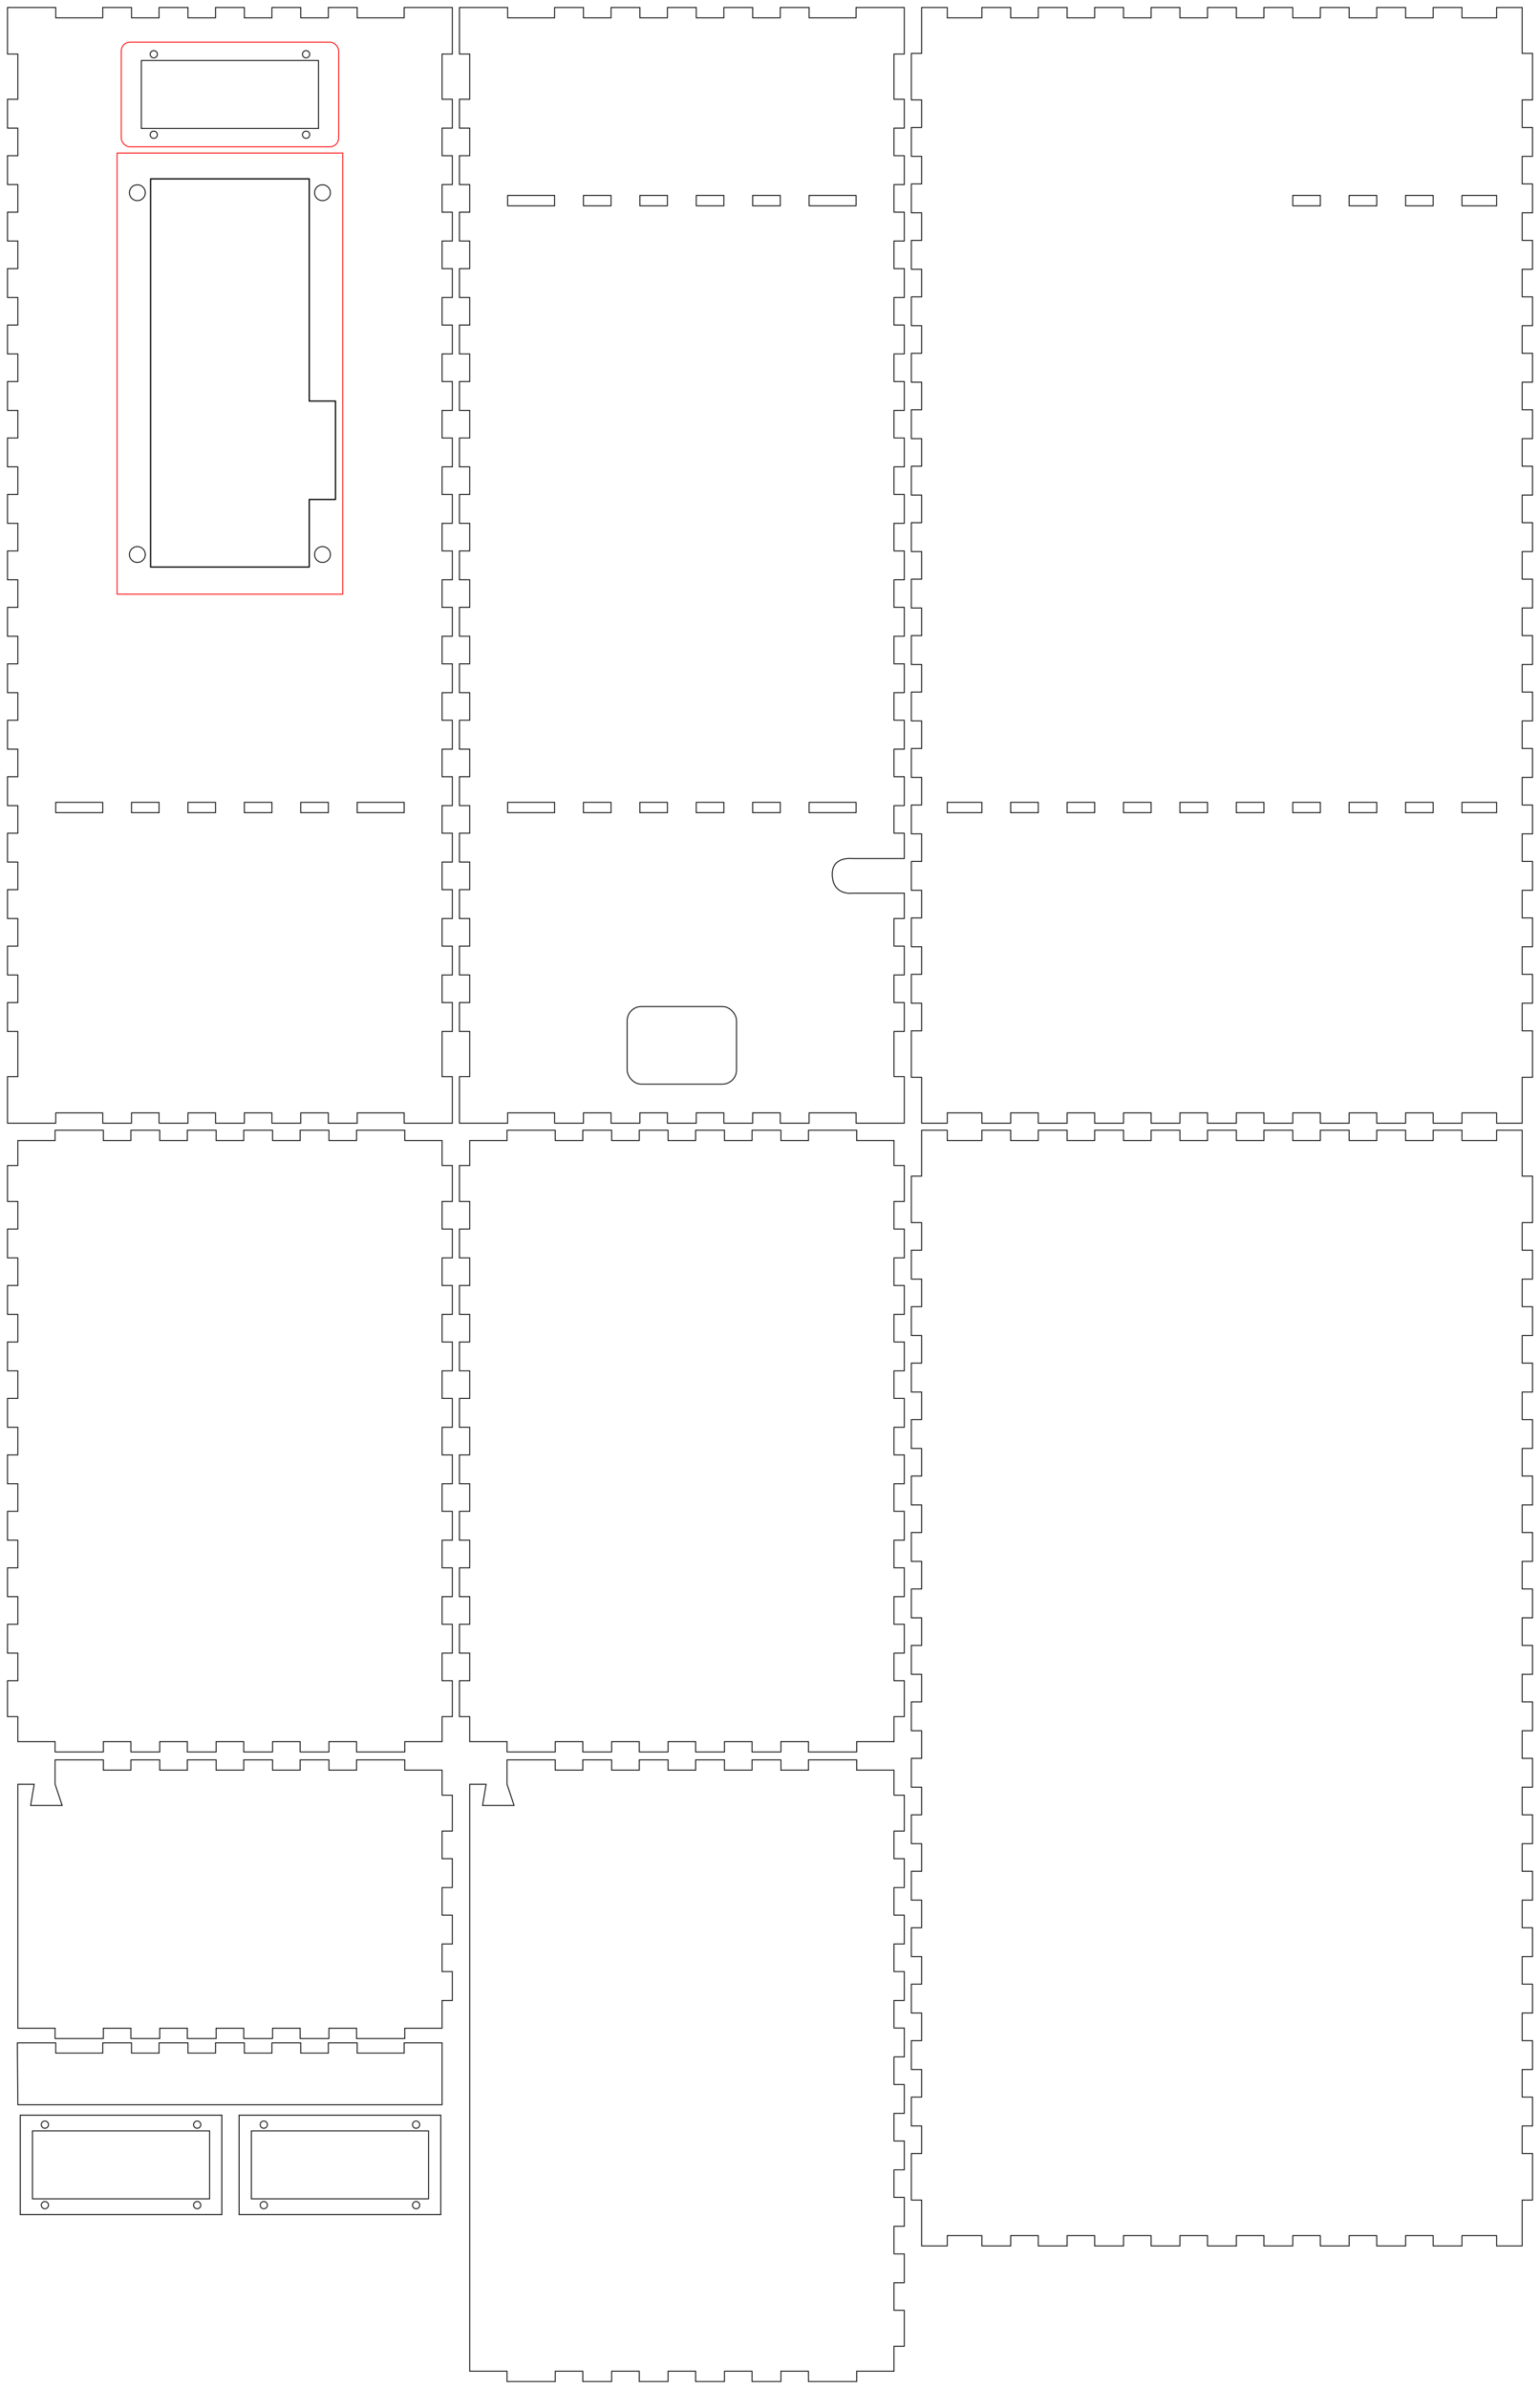 <?xml version="1.0" encoding="UTF-8" standalone="no"?>
<svg
   xmlns:dc="http://purl.org/dc/elements/1.1/"
   xmlns:cc="http://creativecommons.org/ns#"
   xmlns:rdf="http://www.w3.org/1999/02/22-rdf-syntax-ns#"
   xmlns:svg="http://www.w3.org/2000/svg"
   xmlns="http://www.w3.org/2000/svg"
   xmlns:sodipodi="http://sodipodi.sourceforge.net/DTD/sodipodi-0.dtd"
   xmlns:inkscape="http://www.inkscape.org/namespaces/inkscape"
   version="1.1"
   width="436.794mm"
   height="677.048mm"
   viewBox="0 0 1547.697 2398.991"
   id="svg2"
   inkscape:version="0.91 r13725"
   sodipodi:docname="CoinRelayBox.svg">
  <defs
     id="defs30">
    <style
       id="style6">.a,.b{fill:none;}.a{stroke:#a52aff;stroke-miterlimit:10;stroke-width:0.5px;}.b{stroke:#000;stroke-linecap:round;stroke-linejoin:round;}</style>
  </defs>
  <sodipodi:namedview
     pagecolor="#ffffff"
     bordercolor="#666666"
     borderopacity="1"
     objecttolerance="10"
     gridtolerance="10"
     guidetolerance="10"
     inkscape:pageopacity="0"
     inkscape:pageshadow="2"
     inkscape:window-width="1882"
     inkscape:window-height="1028"
     id="namedview28"
     showgrid="false"
     inkscape:zoom="0.99140625"
     inkscape:cx="1249.6824"
     inkscape:cy="1253.377"
     inkscape:window-x="0"
     inkscape:window-y="0"
     inkscape:window-maximized="0"
     inkscape:current-layer="svg2"
     fit-margin-top="2"
     fit-margin-left="2"
     fit-margin-right="2"
     fit-margin-bottom="2"
     inkscape:document-units="mm" />
  <!-- Front-->
  <g
     transform="translate(7.537,7.537)"
     id="g4">
    <polygon
       style="fill:none;stroke:#000000;stroke-width:0.9"
       points="95.669,0 124.654,0 124.654,10.346 152.362,10.346 152.362,0 181.347,0 181.347,10.346 209.055,10.346 209.055,0 238.04,0 238.04,10.346 265.748,10.346 265.748,0 294.733,0 294.733,10.346 322.441,10.346 322.441,0 351.425,0 351.425,10.346 398.622,10.346 398.622,0 447.095,0 447.095,46.701 436.748,46.701 436.748,92.126 447.095,92.126 447.095,121.11 436.748,121.11 436.748,148.819 447.095,148.819 447.095,177.803 436.748,177.803 436.748,205.512 447.095,205.512 447.095,234.496 436.748,234.496 436.748,262.205 447.095,262.205 447.095,291.189 436.748,291.189 436.748,318.898 447.095,318.898 447.095,347.882 436.748,347.882 436.748,375.591 447.095,375.591 447.095,404.575 436.748,404.575 436.748,432.284 447.095,432.284 447.095,461.268 436.748,461.268 436.748,488.977 447.095,488.977 447.095,517.961 436.748,517.961 436.748,545.67 447.095,545.67 447.095,574.654 436.748,574.654 436.748,602.363 447.095,602.363 447.095,631.347 436.748,631.347 436.748,659.056 447.095,659.056 447.095,688.04 436.748,688.04 436.748,715.749 447.095,715.749 447.095,744.733 436.748,744.733 436.748,772.442 447.095,772.442 447.095,801.426 436.748,801.426 436.748,829.135 447.095,829.135 447.095,858.119 436.748,858.119 436.748,885.827 447.095,885.827 447.095,914.812 436.748,914.812 436.748,942.52 447.095,942.52 447.095,971.505 436.748,971.505 436.748,999.213 447.095,999.213 447.095,1028.198 436.748,1028.198 436.748,1073.623 447.095,1073.623 447.095,1120.324 398.622,1120.324 398.622,1109.977 351.425,1109.977 351.425,1120.324 322.441,1120.324 322.441,1109.977 294.733,1109.977 294.733,1120.324 265.748,1120.324 265.748,1109.977 238.04,1109.977 238.04,1120.324 209.055,1120.324 209.055,1109.977 181.347,1109.977 181.347,1120.324 152.362,1120.324 152.362,1109.977 124.654,1109.977 124.654,1120.324 95.669,1120.324 95.669,1109.977 48.472,1109.977 48.472,1120.324 0,1120.324 0,1073.623 10.346,1073.623 10.346,1028.198 0,1028.198 0,999.213 10.346,999.213 10.346,971.505 0,971.505 0,942.52 10.346,942.52 10.346,914.812 0,914.812 0,885.827 10.346,885.827 10.346,858.119 0,858.119 0,829.135 10.346,829.135 10.346,801.426 0,801.426 0,772.442 10.346,772.442 10.346,744.733 0,744.733 0,715.749 10.346,715.749 10.346,688.04 0,688.04 0,659.056 10.346,659.056 10.346,631.347 0,631.347 0,602.363 10.346,602.363 10.346,574.654 0,574.654 0,545.67 10.346,545.67 10.346,517.961 0,517.961 0,488.977 10.346,488.977 10.346,461.268 0,461.268 0,432.284 10.346,432.284 10.346,404.575 0,404.575 0,375.591 10.346,375.591 10.346,347.882 0,347.882 0,318.898 10.346,318.898 10.346,291.189 0,291.189 0,262.205 10.346,262.205 10.346,234.496 0,234.496 0,205.512 10.346,205.512 10.346,177.803 0,177.803 0,148.819 10.346,148.819 10.346,121.11 0,121.11 0,92.126 10.346,92.126 10.346,46.701 0,46.701 0,0 48.472,0 48.472,10.346 95.669,10.346 "
       id="polygon6" />
  </g>
  <!-- Back-->
  <g
     transform="translate(461.718,7.537)"
     id="g8">
    <path
       style="fill:none;stroke:#000000;stroke-width:0.9"
       d="m 0,0 48.472,0 0,10.346 47.197,0 0,-10.346 28.984,0 0,10.346 27.709,0 0,-10.346 28.984,0 0,10.346 27.709,0 0,-10.346 28.984,0 0,10.346 27.709,0 0,-10.346 28.984,0 0,10.346 27.709,0 0,-10.346 28.984,0 0,10.346 47.197,0 0,-10.346 48.472,0 0,46.701 -10.346,0 0,45.425 10.346,0 0,28.984 -10.346,0 0,27.709 10.346,0 0,28.984 -10.346,0 0,27.709 10.346,0 0,28.984 -10.346,0 0,27.709 10.346,0 0,28.984 -10.346,0 0,27.709 10.346,0 0,28.984 -10.346,0 0,27.709 10.346,0 0,28.984 -10.346,0 0,27.709 10.346,0 0,28.984 -10.346,0 0,27.709 10.346,0 0,28.984 -10.346,0 0,27.709 10.346,0 0,28.984 -10.346,0 0,27.709 10.346,0 0,28.984 -10.346,0 0,27.709 10.346,0 0,28.984 -10.346,0 0,27.709 10.346,0 0,28.984 -10.346,0 0,27.709 10.346,0 0,28.984 -10.346,0 0,27.709 10.346,0 0,25.441 -52.347,0 c 0,0 -21.25,-2.688 -20,17.398 1.25,20.086 20,17.398 20,17.398 l 52.347,0 0,25.441 -10.346,0 0,27.709 10.346,0 0,28.984 -10.346,0 0,27.709 10.346,0 0,28.984 -10.346,0 0,45.425 10.346,0 0,46.701 -48.472,0 0,-10.347 -47.197,0 0,10.347 -28.984,0 0,-10.347 -27.709,0 0,10.347 -28.984,0 0,-10.347 -27.709,0 0,10.347 -28.984,0 0,-10.347 -27.709,0 0,10.347 -28.984,0 0,-10.347 -27.709,0 0,10.347 -28.984,0 0,-10.347 -47.197,0 0,10.347 -48.472,0 0,-46.701 10.346,0 0,-45.425 -10.346,0 0,-28.984 10.346,0 0,-27.709 -10.346,0 0,-28.984 10.346,0 0,-27.709 -10.346,0 0,-28.984 10.346,0 0,-27.709 -10.346,0 0,-28.984 10.346,0 0,-27.709 -10.346,0 0,-28.984 10.346,0 0,-27.709 -10.346,0 0,-28.984 10.346,0 0,-27.709 -10.346,0 0,-28.984 10.346,0 0,-27.709 -10.346,0 0,-28.984 10.346,0 0,-27.709 -10.346,0 0,-28.984 10.346,0 0,-27.709 -10.346,0 0,-28.984 10.346,0 0,-27.709 -10.346,0 0,-28.984 10.346,0 0,-27.709 -10.346,0 0,-28.984 10.346,0 0,-27.709 -10.346,0 0,-28.984 10.346,0 0,-27.709 -10.346,0 0,-28.984 10.346,0 0,-27.709 -10.346,0 0,-28.984 10.346,0 0,-27.709 -10.346,0 0,-28.984 10.346,0 0,-27.709 -10.346,0 0,-28.984 10.346,0 0,-45.425 -10.346,0 z"
       id="polygon10"
       inkscape:connector-curvature="0"
       sodipodi:nodetypes="cccccccccccccccccccccccccccccccccccccccccccccccccccccccccccccccccccccccccccccccccccczccccccccccccccccccccccccccccccccccccccccccccccccccccccccccccccccccccccccccccccccccccccccccccccccccccccccccccccccc" />
  </g>
  <!-- Left-->
  <g
     transform="translate(915.9,7.537)"
     id="g12">
    <polygon
       style="fill:none;stroke:#000000;stroke-width:0.9"
       points="70.866,0 99.85,0 99.85,10.346 127.559,10.346 127.559,0 156.543,0 156.543,10.346 184.252,10.346 184.252,0 213.236,0 213.236,10.346 240.945,10.346 240.945,0 269.929,0 269.929,10.346 297.638,10.346 297.638,0 326.622,0 326.622,10.346 354.331,10.346 354.331,0 383.315,0 383.315,10.346 411.024,10.346 411.024,0 440.008,0 440.008,10.346 467.717,10.346 467.717,0 496.701,0 496.701,10.346 524.41,10.346 524.41,0 553.394,0 553.394,10.346 588.189,10.346 588.189,0 613.914,0 613.914,46.063 624.26,46.063 624.26,92.764 613.914,92.764 613.914,120.473 624.26,120.473 624.26,149.457 613.914,149.457 613.914,177.166 624.26,177.166 624.26,206.15 613.914,206.15 613.914,233.858 624.26,233.858 624.26,262.843 613.914,262.843 613.914,290.551 624.26,290.551 624.26,319.536 613.914,319.536 613.914,347.244 624.26,347.244 624.26,376.229 613.914,376.229 613.914,403.937 624.26,403.937 624.26,432.922 613.914,432.922 613.914,460.63 624.26,460.63 624.26,489.615 613.914,489.615 613.914,517.323 624.26,517.323 624.26,546.308 613.914,546.308 613.914,574.016 624.26,574.016 624.26,603 613.914,603 613.914,630.709 624.26,630.709 624.26,659.693 613.914,659.693 613.914,687.402 624.26,687.402 624.26,716.386 613.914,716.386 613.914,744.095 624.26,744.095 624.26,773.079 613.914,773.079 613.914,800.788 624.26,800.788 624.26,829.772 613.914,829.772 613.914,857.481 624.26,857.481 624.26,886.465 613.914,886.465 613.914,914.174 624.26,914.174 624.26,943.158 613.914,943.158 613.914,970.867 624.26,970.867 624.26,999.851 613.914,999.851 613.914,1027.56 624.26,1027.56 624.26,1074.261 613.914,1074.261 613.914,1120.324 588.189,1120.324 588.189,1109.977 553.394,1109.977 553.394,1120.324 524.41,1120.324 524.41,1109.977 496.701,1109.977 496.701,1120.324 467.717,1120.324 467.717,1109.977 440.008,1109.977 440.008,1120.324 411.024,1120.324 411.024,1109.977 383.315,1109.977 383.315,1120.324 354.331,1120.324 354.331,1109.977 326.622,1109.977 326.622,1120.324 297.638,1120.324 297.638,1109.977 269.929,1109.977 269.929,1120.324 240.945,1120.324 240.945,1109.977 213.236,1109.977 213.236,1120.324 184.252,1120.324 184.252,1109.977 156.543,1109.977 156.543,1120.324 127.559,1120.324 127.559,1109.977 99.85,1109.977 99.85,1120.324 70.866,1120.324 70.866,1109.977 36.071,1109.977 36.071,1120.324 10.346,1120.324 10.346,1074.261 0,1074.261 0,1027.56 10.346,1027.56 10.346,999.851 0,999.851 0,970.867 10.346,970.867 10.346,943.158 0,943.158 0,914.174 10.346,914.174 10.346,886.465 0,886.465 0,857.481 10.346,857.481 10.346,829.772 0,829.772 0,800.788 10.346,800.788 10.346,773.079 0,773.079 0,744.095 10.346,744.095 10.346,716.386 0,716.386 0,687.402 10.346,687.402 10.346,659.693 0,659.693 0,630.709 10.346,630.709 10.346,603 0,603 0,574.016 10.346,574.016 10.346,546.308 0,546.308 0,517.323 10.346,517.323 10.346,489.615 0,489.615 0,460.63 10.346,460.63 10.346,432.922 0,432.922 0,403.937 10.346,403.937 10.346,376.229 0,376.229 0,347.244 10.346,347.244 10.346,319.536 0,319.536 0,290.551 10.346,290.551 10.346,262.843 0,262.843 0,233.858 10.346,233.858 10.346,206.15 0,206.15 0,177.166 10.346,177.166 10.346,149.457 0,149.457 0,120.473 10.346,120.473 10.346,92.764 0,92.764 0,46.063 10.346,46.063 10.346,0 36.071,0 36.071,10.346 70.866,10.346 "
       id="polygon14" />
  </g>
  <!-- Right-->
  <g
     transform="translate(915.9,1134.947)"
     id="g16">
    <polygon
       style="fill:none;stroke:#000000;stroke-width:0.9"
       points="99.85,0 99.85,10.346 127.559,10.346 127.559,0 156.543,0 156.543,10.346 184.252,10.346 184.252,0 213.236,0 213.236,10.346 240.945,10.346 240.945,0 269.929,0 269.929,10.346 297.638,10.346 297.638,0 326.622,0 326.622,10.346 354.331,10.346 354.331,0 383.315,0 383.315,10.346 411.024,10.346 411.024,0 440.008,0 440.008,10.346 467.717,10.346 467.717,0 496.701,0 496.701,10.346 524.41,10.346 524.41,0 553.394,0 553.394,10.346 588.189,10.346 588.189,0 613.914,0 613.914,46.063 624.26,46.063 624.26,92.764 613.914,92.764 613.914,120.473 624.26,120.473 624.26,149.457 613.914,149.457 613.914,177.166 624.26,177.166 624.26,206.15 613.914,206.15 613.914,233.858 624.26,233.858 624.26,262.843 613.914,262.843 613.914,290.551 624.26,290.551 624.26,319.536 613.914,319.536 613.914,347.244 624.26,347.244 624.26,376.229 613.914,376.229 613.914,403.937 624.26,403.937 624.26,432.922 613.914,432.922 613.914,460.63 624.26,460.63 624.26,489.615 613.914,489.615 613.914,517.323 624.26,517.323 624.26,546.308 613.914,546.308 613.914,574.016 624.26,574.016 624.26,603 613.914,603 613.914,630.709 624.26,630.709 624.26,659.693 613.914,659.693 613.914,687.402 624.26,687.402 624.26,716.386 613.914,716.386 613.914,744.095 624.26,744.095 624.26,773.079 613.914,773.079 613.914,800.788 624.26,800.788 624.26,829.772 613.914,829.772 613.914,857.481 624.26,857.481 624.26,886.465 613.914,886.465 613.914,914.174 624.26,914.174 624.26,943.158 613.914,943.158 613.914,970.867 624.26,970.867 624.26,999.851 613.914,999.851 613.914,1027.56 624.26,1027.56 624.26,1074.261 613.914,1074.261 613.914,1120.324 588.189,1120.324 588.189,1109.977 553.394,1109.977 553.394,1120.324 524.41,1120.324 524.41,1109.977 496.701,1109.977 496.701,1120.324 467.717,1120.324 467.717,1109.977 440.008,1109.977 440.008,1120.324 411.024,1120.324 411.024,1109.977 383.315,1109.977 383.315,1120.324 354.331,1120.324 354.331,1109.977 326.622,1109.977 326.622,1120.324 297.638,1120.324 297.638,1109.977 269.929,1109.977 269.929,1120.324 240.945,1120.324 240.945,1109.977 213.236,1109.977 213.236,1120.324 184.252,1120.324 184.252,1109.977 156.543,1109.977 156.543,1120.324 127.559,1120.324 127.559,1109.977 99.85,1109.977 99.85,1120.324 70.866,1120.324 70.866,1109.977 36.071,1109.977 36.071,1120.324 10.346,1120.324 10.346,1074.261 0,1074.261 0,1027.56 10.346,1027.56 10.346,999.851 0,999.851 0,970.867 10.346,970.867 10.346,943.158 0,943.158 0,914.174 10.346,914.174 10.346,886.465 0,886.465 0,857.481 10.346,857.481 10.346,829.772 0,829.772 0,800.788 10.346,800.788 10.346,773.079 0,773.079 0,744.095 10.346,744.095 10.346,716.386 0,716.386 0,687.402 10.346,687.402 10.346,659.693 0,659.693 0,630.709 10.346,630.709 10.346,603 0,603 0,574.016 10.346,574.016 10.346,546.308 0,546.308 0,517.323 10.346,517.323 10.346,489.615 0,489.615 0,460.63 10.346,460.63 10.346,432.922 0,432.922 0,403.937 10.346,403.937 10.346,376.229 0,376.229 0,347.244 10.346,347.244 10.346,319.536 0,319.536 0,290.551 10.346,290.551 10.346,262.843 0,262.843 0,233.858 10.346,233.858 10.346,206.15 0,206.15 0,177.166 10.346,177.166 10.346,149.457 0,149.457 0,120.473 10.346,120.473 10.346,92.764 0,92.764 0,46.063 10.346,46.063 10.346,0 36.071,0 36.071,10.346 70.866,10.346 70.866,0 "
       id="polygon18" />
  </g>
  <!-- Top-->
  <g
     transform="translate(7.537,1134.947)"
     id="g20">
    <polygon
       style="fill:none;stroke:#000000;stroke-width:0.9"
       points="124.016,10.346 124.016,0 153,0 153,10.346 180.709,10.346 180.709,0 209.693,0 209.693,10.346 237.402,10.346 237.402,0 266.386,0 266.386,10.346 294.095,10.346 294.095,0 323.079,0 323.079,10.346 350.788,10.346 350.788,0 399.26,0 399.26,10.346 436.748,10.346 436.748,35.433 447.095,35.433 447.095,71.504 436.748,71.504 436.748,99.213 447.095,99.213 447.095,128.197 436.748,128.197 436.748,155.906 447.095,155.906 447.095,184.89 436.748,184.89 436.748,212.599 447.095,212.599 447.095,241.583 436.748,241.583 436.748,269.292 447.095,269.292 447.095,298.276 436.748,298.276 436.748,325.985 447.095,325.985 447.095,354.969 436.748,354.969 436.748,382.677 447.095,382.677 447.095,411.662 436.748,411.662 436.748,439.37 447.095,439.37 447.095,468.355 436.748,468.355 436.748,496.063 447.095,496.063 447.095,525.048 436.748,525.048 436.748,552.756 447.095,552.756 447.095,588.827 436.748,588.827 436.748,613.914 399.26,613.914 399.26,624.26 350.788,624.26 350.788,613.914 323.079,613.914 323.079,624.26 294.095,624.26 294.095,613.914 266.386,613.914 266.386,624.26 237.402,624.26 237.402,613.914 209.693,613.914 209.693,624.26 180.709,624.26 180.709,613.914 153,613.914 153,624.26 124.016,624.26 124.016,613.914 96.307,613.914 96.307,624.26 47.835,624.26 47.835,613.914 10.346,613.914 10.346,588.827 0,588.827 0,552.756 10.346,552.756 10.346,525.048 0,525.048 0,496.063 10.346,496.063 10.346,468.355 0,468.355 0,439.37 10.346,439.37 10.346,411.662 0,411.662 0,382.677 10.346,382.677 10.346,354.969 0,354.969 0,325.985 10.346,325.985 10.346,298.276 0,298.276 0,269.292 10.346,269.292 10.346,241.583 0,241.583 0,212.599 10.346,212.599 10.346,184.89 0,184.89 0,155.906 10.346,155.906 10.346,128.197 0,128.197 0,99.213 10.346,99.213 10.346,71.504 0,71.504 0,35.433 10.346,35.433 10.346,10.346 47.835,10.346 47.835,0 96.307,0 96.307,10.346 "
       id="polygon22" />
  </g>
  <!-- Bottom-->
  <g
     transform="translate(461.718,1134.947)"
     id="g24">
    <polygon
       style="fill:none;stroke:#000000;stroke-width:0.9"
       points="96.307,10.346 124.016,10.346 124.016,0 153,0 153,10.346 180.709,10.346 180.709,0 209.693,0 209.693,10.346 237.402,10.346 237.402,0 266.386,0 266.386,10.346 294.095,10.346 294.095,0 323.079,0 323.079,10.346 350.788,10.346 350.788,0 399.26,0 399.26,10.346 436.748,10.346 436.748,35.433 447.095,35.433 447.095,71.504 436.748,71.504 436.748,99.213 447.095,99.213 447.095,128.197 436.748,128.197 436.748,155.906 447.095,155.906 447.095,184.89 436.748,184.89 436.748,212.599 447.095,212.599 447.095,241.583 436.748,241.583 436.748,269.292 447.095,269.292 447.095,298.276 436.748,298.276 436.748,325.985 447.095,325.985 447.095,354.969 436.748,354.969 436.748,382.677 447.095,382.677 447.095,411.662 436.748,411.662 436.748,439.37 447.095,439.37 447.095,468.355 436.748,468.355 436.748,496.063 447.095,496.063 447.095,525.048 436.748,525.048 436.748,552.756 447.095,552.756 447.095,588.827 436.748,588.827 436.748,613.914 399.26,613.914 399.26,624.26 350.788,624.26 350.788,613.914 323.079,613.914 323.079,624.26 294.095,624.26 294.095,613.914 266.386,613.914 266.386,624.26 237.402,624.26 237.402,613.914 209.693,613.914 209.693,624.26 180.709,624.26 180.709,613.914 153,613.914 153,624.26 124.016,624.26 124.016,613.914 96.307,613.914 96.307,624.26 47.835,624.26 47.835,613.914 10.346,613.914 10.346,588.827 0,588.827 0,552.756 10.346,552.756 10.346,525.048 0,525.048 0,496.063 10.346,496.063 10.346,468.355 0,468.355 0,439.37 10.346,439.37 10.346,411.662 0,411.662 0,382.677 10.346,382.677 10.346,354.969 0,354.969 0,325.985 10.346,325.985 10.346,298.276 0,298.276 0,269.292 10.346,269.292 10.346,241.583 0,241.583 0,212.599 10.346,212.599 10.346,184.89 0,184.89 0,155.906 10.346,155.906 10.346,128.197 0,128.197 0,99.213 10.346,99.213 10.346,71.504 0,71.504 0,35.433 10.346,35.433 10.346,10.346 47.835,10.346 47.835,0 96.307,0 "
       id="polygon26" />
  </g>
  <g
     id="g4548"
     transform="translate(-1689.878,53.037)">
    <rect
       y="2070.926"
       x="1930.231"
       height="99.845"
       width="202.601"
       id="rect4386"
       style="opacity:1;fill:none;fill-opacity:1;stroke:#000000;stroke-width:0.934;stroke-miterlimit:4;stroke-dasharray:none;stroke-opacity:1" />
    <rect
       style="opacity:1;fill:none;fill-opacity:1;stroke:#000000;stroke-width:0.9;stroke-miterlimit:4;stroke-dasharray:none;stroke-opacity:1"
       id="rect4380"
       width="178.051"
       height="68.209"
       x="1942.506"
       y="2086.744" />
    <ellipse
       style="opacity:1;fill:none;fill-opacity:1;stroke:#000000;stroke-width:0.9;stroke-miterlimit:4;stroke-dasharray:none;stroke-opacity:1"
       id="ellipse4382"
       cx="1955.001"
       cy="2080.436"
       rx="3.636"
       ry="3.636" />
    <ellipse
       ry="3.636"
       rx="3.636"
       cy="2080.436"
       cx="2108.064"
       id="ellipse4384"
       style="opacity:1;fill:none;fill-opacity:1;stroke:#000000;stroke-width:0.9;stroke-miterlimit:4;stroke-dasharray:none;stroke-opacity:1" />
    <ellipse
       ry="3.636"
       rx="3.636"
       cy="2161.26"
       cx="1955.001"
       id="ellipse4388"
       style="opacity:1;fill:none;fill-opacity:1;stroke:#000000;stroke-width:0.9;stroke-miterlimit:4;stroke-dasharray:none;stroke-opacity:1" />
    <ellipse
       style="opacity:1;fill:none;fill-opacity:1;stroke:#000000;stroke-width:0.9;stroke-miterlimit:4;stroke-dasharray:none;stroke-opacity:1"
       id="ellipse4390"
       cx="2108.064"
       cy="2161.26"
       rx="3.636"
       ry="3.636" />
  </g>
  <g
     id="g4455"
     transform="translate(-1800.448,-14.963)">
    <rect
       style="opacity:1;fill:none;fill-opacity:1;stroke:#000000;stroke-width:0.9;stroke-miterlimit:4;stroke-dasharray:none;stroke-opacity:1"
       id="rect4457"
       width="178.051"
       height="68.209"
       x="1942.506"
       y="75.742" />
    <g
       id="g4459"
       transform="translate(1816.273,25.414)"
       style="stroke-width:0.9;stroke-miterlimit:4;stroke-dasharray:none">
      <circle
         class="b"
         cx="308.284"
         cy="183.061"
         r="7.975"
         id="circle4461"
         style="fill:none;stroke:#000000;stroke-width:0.9;stroke-linecap:round;stroke-linejoin:round;stroke-miterlimit:4;stroke-dasharray:none" />
      <circle
         class="b"
         cx="122.234"
         cy="183.061"
         r="7.975"
         id="circle4463"
         style="fill:none;stroke:#000000;stroke-width:0.9;stroke-linecap:round;stroke-linejoin:round;stroke-miterlimit:4;stroke-dasharray:none" />
      <circle
         class="b"
         cx="122.234"
         cy="546.374"
         r="7.975"
         id="circle4465"
         style="fill:none;stroke:#000000;stroke-width:0.9;stroke-linecap:round;stroke-linejoin:round;stroke-miterlimit:4;stroke-dasharray:none" />
      <circle
         class="b"
         cx="308.284"
         cy="546.374"
         r="7.975"
         id="circle4467"
         style="fill:none;stroke:#000000;stroke-width:0.9;stroke-linecap:round;stroke-linejoin:round;stroke-miterlimit:4;stroke-dasharray:none" />
    </g>
    <polygon
       transform="matrix(1.25,0,0,1.25,1632.169,121.276)"
       style="fill:none;stroke:#000000;stroke-linecap:round;stroke-linejoin:round"
       id="polygon4469"
       points="404.35,237.14 383.27,237.14 383.27,58.66 255.71,58.66 255.71,370.47 383.27,370.47 383.27,316.2 383.27,316.2 404.35,316.2 "
       class="b" />
    <rect
       style="opacity:1;fill:none;fill-opacity:1;stroke:#ff0101;stroke-width:0.9;stroke-miterlimit:4;stroke-dasharray:none;stroke-opacity:1"
       id="rect4471"
       width="226.772"
       height="442.913"
       x="1918.146"
       y="168.675" />
    <ellipse
       ry="3.636"
       rx="3.636"
       cy="69.435"
       cx="1955.001"
       id="ellipse4473"
       style="opacity:1;fill:none;fill-opacity:1;stroke:#000000;stroke-width:0.9;stroke-miterlimit:4;stroke-dasharray:none;stroke-opacity:1" />
    <ellipse
       style="opacity:1;fill:none;fill-opacity:1;stroke:#000000;stroke-width:0.9;stroke-miterlimit:4;stroke-dasharray:none;stroke-opacity:1"
       id="ellipse4475"
       cx="2108.064"
       cy="69.435"
       rx="3.636"
       ry="3.636" />
    <ellipse
       style="opacity:1;fill:none;fill-opacity:1;stroke:#000000;stroke-width:0.9;stroke-miterlimit:4;stroke-dasharray:none;stroke-opacity:1"
       id="ellipse4477"
       cx="1955.001"
       cy="150.258"
       rx="3.636"
       ry="3.636" />
    <ellipse
       ry="3.636"
       rx="3.636"
       cy="150.258"
       cx="2108.064"
       id="ellipse4479"
       style="opacity:1;fill:none;fill-opacity:1;stroke:#000000;stroke-width:0.9;stroke-miterlimit:4;stroke-dasharray:none;stroke-opacity:1" />
    <rect
       style="opacity:1;fill:none;fill-opacity:1;stroke:#ff0101;stroke-width:0.9;stroke-miterlimit:4;stroke-dasharray:none;stroke-opacity:1"
       id="rect4481"
       width="218.437"
       height="105.051"
       x="1922.314"
       y="57.321"
       rx="8.737" />
  </g>
  <rect
     rx="14.173"
     y="1010.715"
     x="630.344"
     height="77.953"
     width="109.843"
     id="rect4483"
     style="opacity:1;fill:none;fill-opacity:1;stroke:#000000;stroke-width:0.9;stroke-miterlimit:4;stroke-dasharray:none;stroke-opacity:1" />
  <g
     id="g4485"
     transform="translate(7.537,-304.275)">
    <path
       style="fill:none;stroke:#000000;stroke-width:0.9"
       d="m 398.622,1120.324 0,-10.347 -47.197,0 0,10.347 z m -76.181,0 0,-10.347 -27.709,0 0,10.347 z m -56.693,0 0,-10.347 -27.709,0 0,10.347 z m -56.693,0 0,-10.347 -27.709,0 0,10.347 z m -56.693,0 0,-10.347 -27.709,0 0,10.347 z m -56.693,0 0,-10.347 -47.197,0 0,10.347 z"
       id="polygon4487"
       inkscape:connector-curvature="0"
       sodipodi:nodetypes="cccccccccccccccccccccccccccccc" />
  </g>
  <g
     transform="translate(461.718,-304.275)"
     id="g4490">
    <path
       sodipodi:nodetypes="cccccccccccccccccccccccccccccc"
       inkscape:connector-curvature="0"
       id="path4492"
       d="m 398.622,1120.324 0,-10.347 -47.197,0 0,10.347 z m -76.181,0 0,-10.347 -27.709,0 0,10.347 z m -56.693,0 0,-10.347 -27.709,0 0,10.347 z m -56.693,0 0,-10.347 -27.709,0 0,10.347 z m -56.693,0 0,-10.347 -27.709,0 0,10.347 z m -56.693,0 0,-10.347 -47.197,0 0,10.347 z"
       style="fill:none;stroke:#000000;stroke-width:0.9" />
  </g>
  <g
     id="g4494"
     transform="translate(915.9,-304.275)">
    <path
       style="fill:none;stroke:#000000;stroke-width:0.9"
       d="m 588.189,1120.324 0,-10.347 -34.795,0 0,10.347 z m -63.78,0 0,-10.347 -27.709,0 0,10.347 z m -56.693,0 0,-10.347 -27.709,0 0,10.347 z m -56.693,0 0,-10.347 -27.709,0 0,10.347 z m -56.693,0 0,-10.347 -27.709,0 0,10.347 z m -56.693,0 0,-10.347 -27.709,0 0,10.347 z m -56.693,0 0,-10.347 -27.709,0 0,10.347 z m -56.693,0 0,-10.347 -27.709,0 0,10.347 z m -56.693,0 0,-10.347 -27.709,0 0,10.347 z m -56.693,0 0,-10.347 -34.795,0 0,10.347 z"
       id="polygon4496"
       inkscape:connector-curvature="0"
       sodipodi:nodetypes="cccccccccccccccccccccccccccccccccccccccccccccccccc" />
  </g>
  <g
     id="g4499"
     transform="translate(461.718,-913.692)">
    <path
       style="fill:none;stroke:#000000;stroke-width:0.9"
       d="m 398.622,1120.324 0,-10.347 -47.197,0 0,10.347 z m -76.181,0 0,-10.347 -27.709,0 0,10.347 z m -56.693,0 0,-10.347 -27.709,0 0,10.347 z m -56.693,0 0,-10.347 -27.709,0 0,10.347 z m -56.693,0 0,-10.347 -27.709,0 0,10.347 z m -56.693,0 0,-10.347 -47.197,0 0,10.347 z"
       id="path4501"
       inkscape:connector-curvature="0"
       sodipodi:nodetypes="cccccccccccccccccccccccccccccc" />
  </g>
  <g
     transform="translate(915.9,-913.692)"
     id="g4503">
    <path
       sodipodi:nodetypes="cccccccccccccccccccc"
       inkscape:connector-curvature="0"
       id="path4505"
       d="m 588.189,1120.324 0,-10.347 -34.795,0 0,10.347 z m -63.78,0 0,-10.347 -27.709,0 0,10.347 z m -56.693,0 0,-10.347 -27.709,0 0,10.347 z m -56.693,0 0,-10.347 -27.709,0 0,10.347 z"
       style="fill:none;stroke:#000000;stroke-width:0.9" />
  </g>
  <g
     id="g4511"
     transform="translate(461.718,1767.194)">
    <path
       style="fill:none;stroke:#000000;stroke-width:0.9"
       d="m 96.307,10.346 27.709,0 0,-10.346 28.984,0 0,10.346 27.709,0 0,-10.346 28.984,0 0,10.346 27.709,0 0,-10.346 28.984,0 0,10.346 27.709,0 0,-10.346 28.984,0 0,10.346 27.709,0 0,-10.346 48.472,0 0,10.346 37.488,0 0,25.087 10.346,0 0,36.071 -10.346,0 0,27.709 10.346,0 0,28.984 -10.346,0 0,27.709 10.346,0 0,28.984 -10.346,0 0,27.709 10.346,0 0,28.984 -10.346,0 0,27.709 10.346,0 0,28.984 -10.346,0 0,27.709 10.346,0 0,28.984 -10.346,0 0,27.709 10.346,0 0,28.984 -10.346,0 0,27.709 10.346,0 0,28.984 -10.346,0 0,27.709 10.346,0 0,28.984 -10.346,0 0,27.709 10.346,0 0,36.071 -10.346,0 0,25.087 -37.488,0 0,10.346 -48.472,0 0,-10.346 -27.709,0 0,10.346 -28.984,0 0,-10.346 -27.709,0 0,10.346 -28.984,0 0,-10.346 -27.709,0 0,10.346 -28.984,0 0,-10.346 -27.709,0 0,10.346 -28.984,0 0,-10.346 -27.709,0 0,10.346 -48.472,0 0,-10.346 -37.488,0 0,-589.394 16.459,0 -3.543,21.26 31.659,0 L 47.835,24.52 47.835,0 96.307,0 Z"
       id="polygon4513"
       inkscape:connector-curvature="0"
       sodipodi:nodetypes="cccccccccccccccccccccccccccccccccccccccccccccccccccccccccccccccccccccccccccccccccccccccccccccccc" />
  </g>
  <g
     transform="translate(7.537,1767.194)"
     id="g4535">
    <path
       sodipodi:nodetypes="cccccccccccccccccccccccccccccccccccccccccccccccccccccccccccccccccccccccc"
       inkscape:connector-curvature="0"
       id="path4537"
       d="m 96.307,10.346 27.709,0 0,-10.346 28.984,0 0,10.346 27.709,0 0,-10.346 28.984,0 0,10.346 27.709,0 0,-10.346 28.984,0 0,10.346 27.709,0 0,-10.346 28.984,0 0,10.346 27.709,0 0,-10.346 48.472,0 0,10.346 37.488,0 0,25.087 10.346,0 0,36.071 -10.346,0 0,27.709 10.346,0 0,28.984 -10.346,0 0,27.709 10.346,0 0,28.984 -10.346,0 0,27.709 10.346,0 0,28.984 -10.346,0 0,27.886 -37.488,0 0,10.346 -48.472,0 0,-10.346 -27.709,0 0,10.346 -28.984,0 0,-10.346 -27.709,0 0,10.346 -28.984,0 0,-10.346 -27.709,0 0,10.346 -28.984,0 0,-10.346 -27.709,0 0,10.346 -28.984,0 0,-10.346 -27.709,0 0,10.346 -48.472,0 0,-10.346 -37.488,0 0,-244.949 16.459,0 -3.543,21.26 31.659,0 L 47.835,24.52 47.835,0 96.307,0 Z"
       style="fill:none;stroke:#000000;stroke-width:0.9" />
  </g>
  <g
     id="g4543"
     transform="translate(7.537,1271.131)">
    <path
       style="fill:none;stroke:#000000;stroke-width:0.9"
       d="m 436.748,842.324 1e-5,-62.126 -38.126,0 0,10.347 -47.197,0 0,-10.347 -28.984,0 0,10.347 -27.709,0 0,-10.347 -28.984,0 0,10.347 -27.709,0 0,-10.347 -28.984,0 0,10.347 -27.709,0 0,-10.347 -28.984,0 0,10.347 -27.709,0 0,-10.347 -28.984,0 0,10.347 -47.197,0 0,-10.347 -38.576,0 0.45,62.126 z"
       id="polygon4545"
       inkscape:connector-curvature="0"
       sodipodi:nodetypes="ccccccccccccccccccccccccccccc" />
  </g>
  <g
     transform="translate(-1909.878,53.037)"
     id="g4556">
    <rect
       style="opacity:1;fill:none;fill-opacity:1;stroke:#000000;stroke-width:0.934;stroke-miterlimit:4;stroke-dasharray:none;stroke-opacity:1"
       id="rect4558"
       width="202.601"
       height="99.845"
       x="1930.231"
       y="2070.926" />
    <rect
       y="2086.744"
       x="1942.506"
       height="68.209"
       width="178.051"
       id="rect4560"
       style="opacity:1;fill:none;fill-opacity:1;stroke:#000000;stroke-width:0.9;stroke-miterlimit:4;stroke-dasharray:none;stroke-opacity:1" />
    <ellipse
       ry="3.636"
       rx="3.636"
       cy="2080.436"
       cx="1955.001"
       id="ellipse4562"
       style="opacity:1;fill:none;fill-opacity:1;stroke:#000000;stroke-width:0.9;stroke-miterlimit:4;stroke-dasharray:none;stroke-opacity:1" />
    <ellipse
       style="opacity:1;fill:none;fill-opacity:1;stroke:#000000;stroke-width:0.9;stroke-miterlimit:4;stroke-dasharray:none;stroke-opacity:1"
       id="ellipse4564"
       cx="2108.064"
       cy="2080.436"
       rx="3.636"
       ry="3.636" />
    <ellipse
       style="opacity:1;fill:none;fill-opacity:1;stroke:#000000;stroke-width:0.9;stroke-miterlimit:4;stroke-dasharray:none;stroke-opacity:1"
       id="ellipse4566"
       cx="1955.001"
       cy="2161.26"
       rx="3.636"
       ry="3.636" />
    <ellipse
       ry="3.636"
       rx="3.636"
       cy="2161.26"
       cx="2108.064"
       id="ellipse4568"
       style="opacity:1;fill:none;fill-opacity:1;stroke:#000000;stroke-width:0.9;stroke-miterlimit:4;stroke-dasharray:none;stroke-opacity:1" />
  </g>
</svg>
